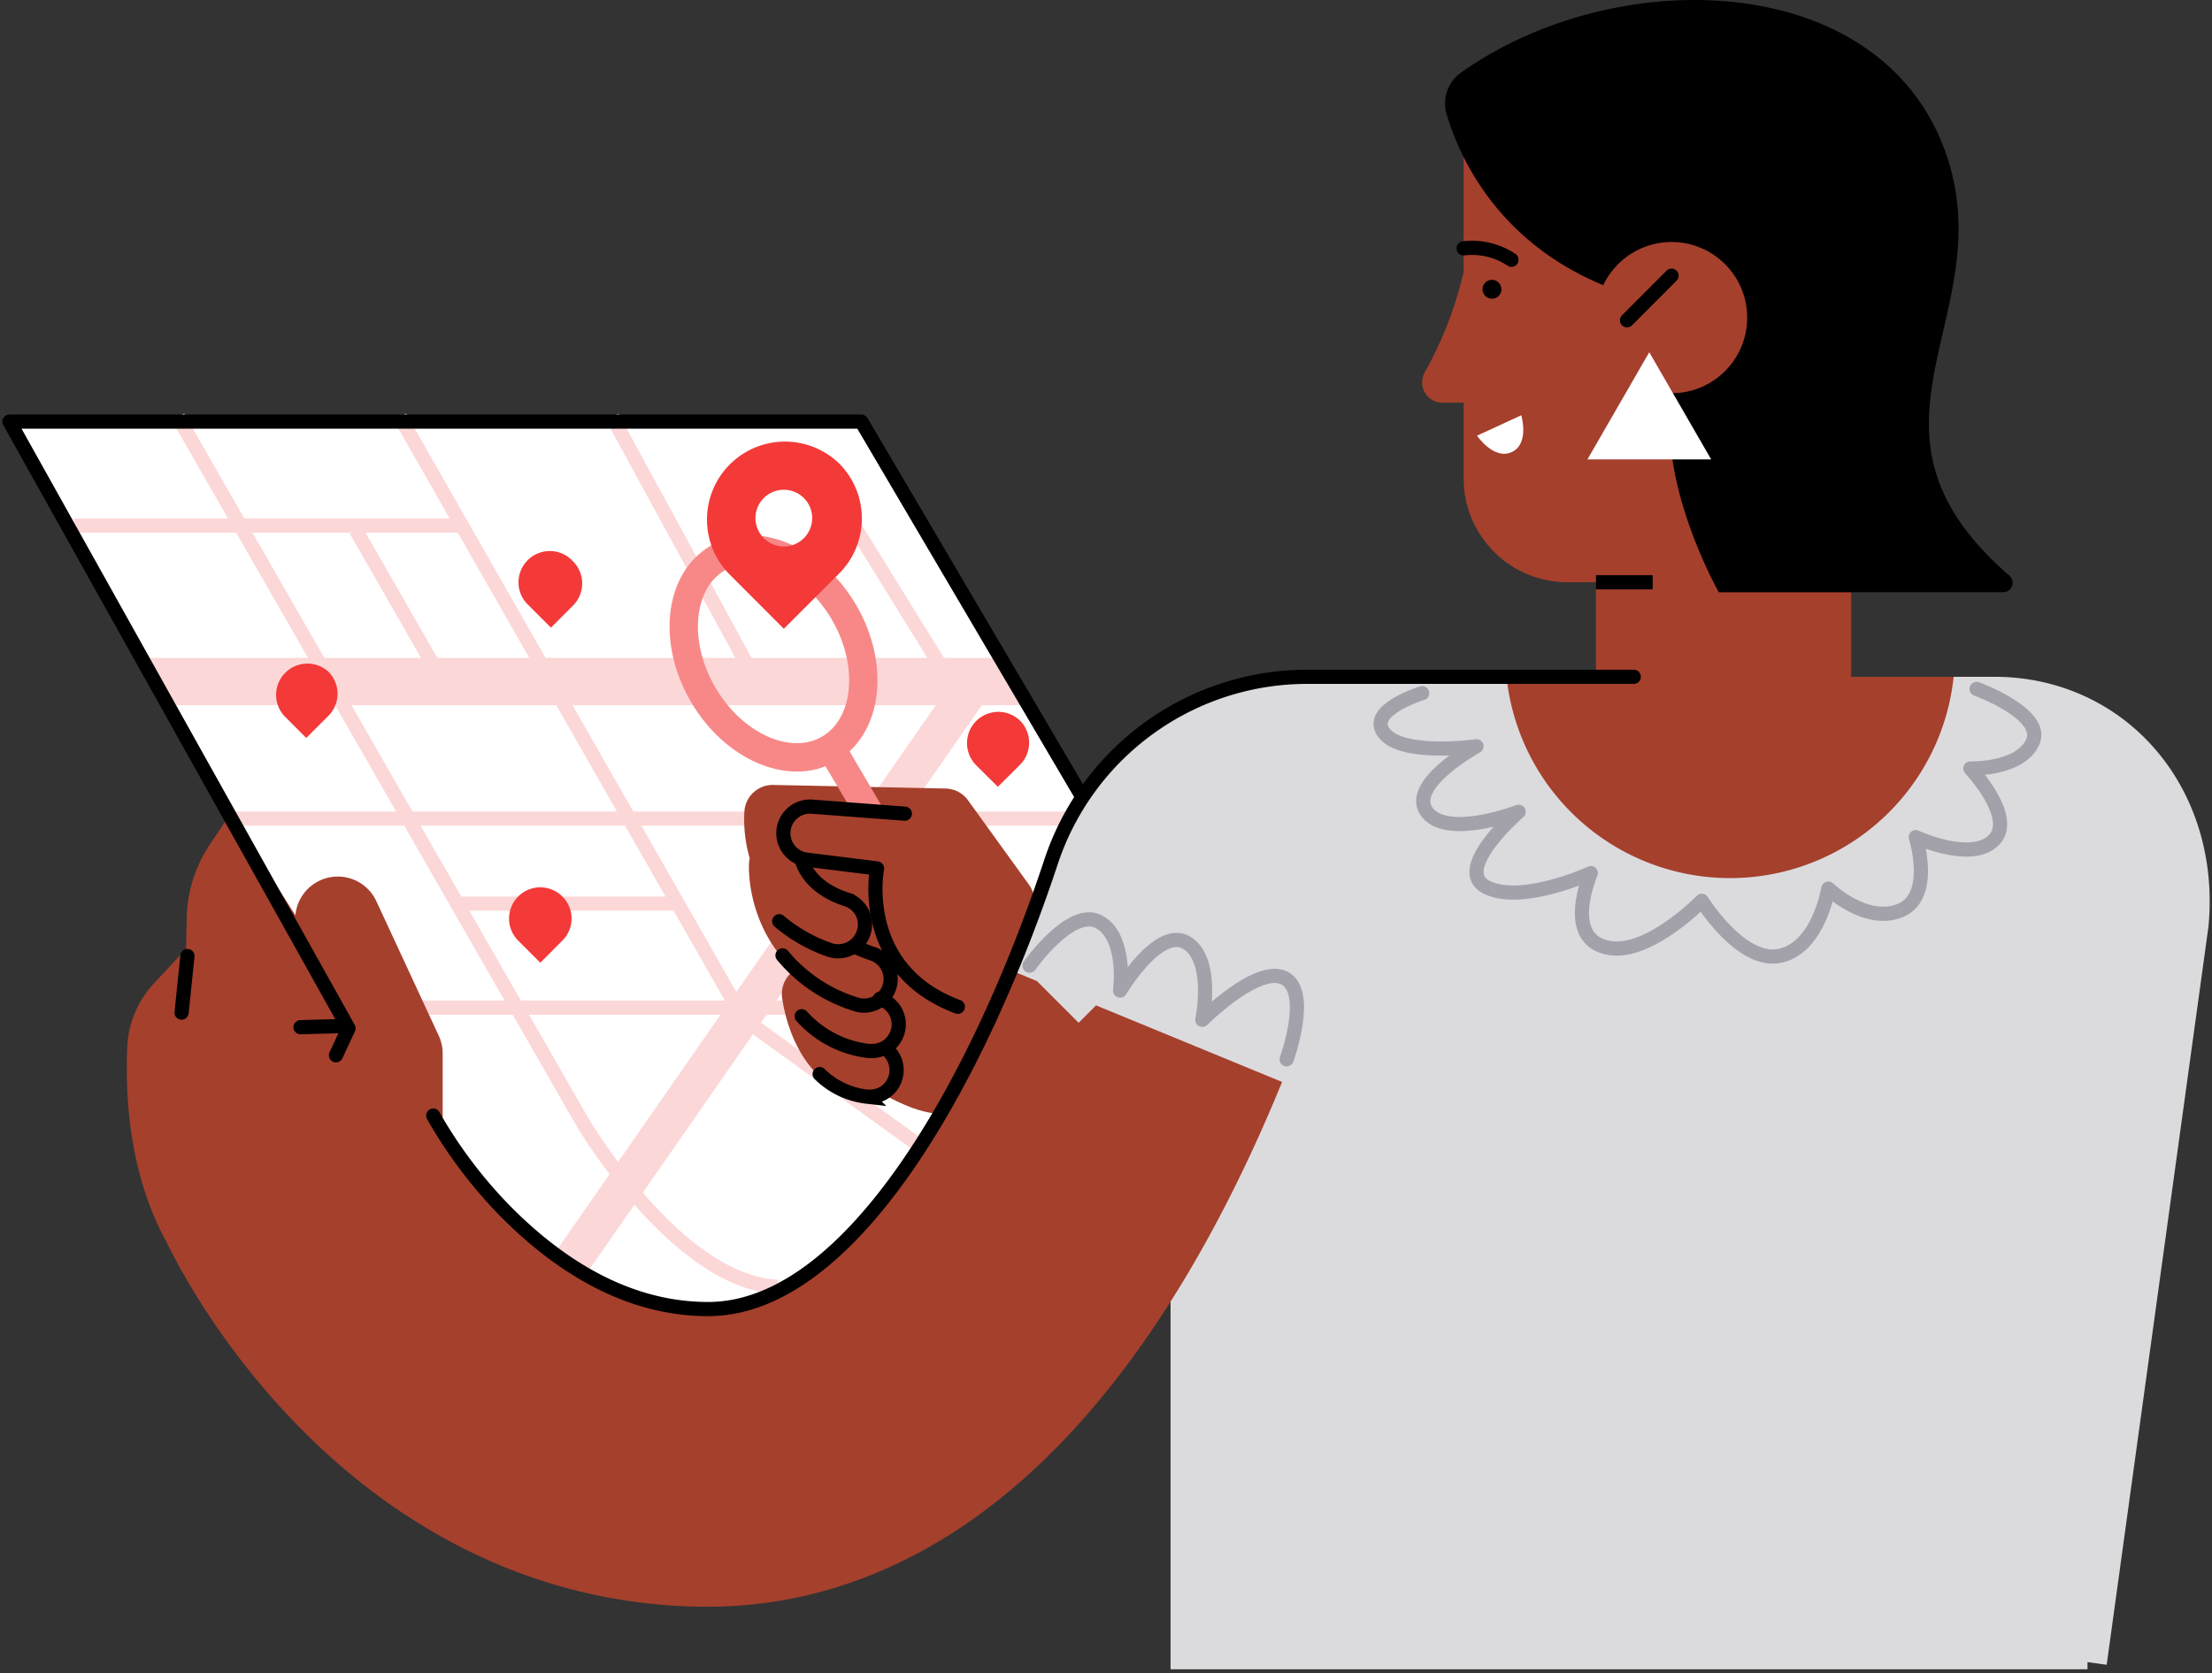 <svg xmlns="http://www.w3.org/2000/svg" fill="none" viewBox="0 0 234 177" width="234" height="177">
  <rect x="0" y="0" width="234" height="177" fill="#333333" stroke="none"/>
  <title></title><path fill="#fff" d="M123.78 100.084l-55.79 63.53L1 44.603h90.12l32.66 55.48z"/>
  <path stroke="#FCD7D7" stroke-miterlimit="10" stroke-width="4" d="M103.52 71.603L60.33 133.704"/>
  <path stroke="#FCD7D7" stroke-miterlimit="10" stroke-width="1.5" d="M88.83 106.604h-48M18.83 44.123l42.81 74.63s9.94 16.91 20.65 17.39M37.66 56.103l8.89 15.5M42.309 44.123l36.33 63.65 18.6 13.42M48.83 55.603h-41"/>
  <path fill="#FCD7D7" d="M108.87 74.603H17.541l-2.31-5H105.94l2.93 5z"/>
  <path stroke="#FCD7D7" stroke-miterlimit="10" stroke-width="1.5" d="M24.83 86.603H112.83M48.83 95.603h23M64.769 44.123l14.97 27.48M90.359 55.664l9.86 15.94"/>
  <path fill="#DBDBDE" d="M220.83 99.603h-97v77.001h97V99.603z"/>
  <path stroke="#A5402D" stroke-linejoin="round" stroke-width="31" d="M31.74 124.974s13.87 29.51 43.16 29.51c28.29 0 44.47-38.83 50.52-57.09a13.574 13.574 0 014.947-6.732 13.572 13.572 0 017.953-2.558"/>
  <path stroke="#DBDBDE" stroke-miterlimit="10" stroke-width="32" d="M121.119 108.494c1.77-4.3 3.2-8.29 4.3-11.601a13.568 13.568 0 014.947-6.732 13.572 13.572 0 017.953-2.558h72.68c4.68 0 7.08 4 6.72 8.66l-10.71 77.68"/>
  <path fill="#A5402D" d="M195.83 17.604h-27v58h27v-58z"/>
  <path fill="#A5402D" d="M154.83 14.604h27v47h-16a11 11 0 01-11-11v-36z"/>
  <path stroke="#000" stroke-miterlimit="10" stroke-width="1.5" d="M168.83 61.603h6"/>
  <path fill="#A5402D" d="M154.829 28.803a40.605 40.605 0 01-4.13 10.63 2.151 2.151 0 00.048 2.125 2.151 2.151 0 001.852 1.045h5.23"/>
  <path stroke="#000" stroke-linecap="round" stroke-miterlimit="10" stroke-width="1.5" d="M154.83 26.273a7.519 7.519 0 015.06 1.21"/>
  <path fill="#000" d="M157.83 31.604c.552 0 1-.448 1-1s-.448-1-1-1-1 .448-1 1 .448 1 1 1z"/>
  <path fill="#fff" d="M156.25 46.094l4.68-2.16s.9 3-1 3.89c-1.9.89-3.68-1.73-3.68-1.73z"/>
  <path fill="#A5402D" d="M102.199 92.124l-18.48-3.72 6.82 25.43s5.09 4 9.06 4l9.92-21.08-7.32-4.63z"/>
  <path stroke="#A5402D" stroke-linecap="round" stroke-linejoin="round" stroke-width="5" d="M102.82 98.943l-6.51-8.93-10.73-.74"/>
  <path stroke="#A5402D" stroke-linecap="round" stroke-linejoin="round" stroke-width="6" d="M106.42 95.353l-6.45-8.93-18.23-.38a11.72 11.72 0 008.09 11.79M82.229 91.504s-.49 8.81 9.06 12M85.709 105.143s.86 7.44 6.32 8.07"/>
  <path stroke="#000" stroke-linecap="round" stroke-miterlimit="10" stroke-width="1.5" d="M94.189 111.404c.345.41.566.909.636 1.44a2.81 2.81 0 01-1.275 2.74c-.451.288-.976.44-1.511.44-.11.01-.22.01-.33 0a8.487 8.487 0 01-5-2.39M84.83 91.043c.5 1.57 1.9 3.22 4.83 4.15a2.761 2.761 0 011.595 1.459 2.762 2.762 0 01.055 2.161 2.807 2.807 0 01-1.033 1.329 2.807 2.807 0 01-1.607.501 2.65 2.65 0 01-1-.18 16.632 16.632 0 01-5.24-3"/>
  <path stroke="#000" stroke-linecap="round" stroke-miterlimit="10" stroke-width="1.5" d="M90.639 100.244c.506.233 1.023.44 1.55.62a2.83 2.83 0 01.998.527 2.821 2.821 0 011.023 1.961 2.82 2.82 0 01-1.611 2.771 2.817 2.817 0 01-1.097.266 2.821 2.821 0 01-1.113-.185 16.277 16.277 0 01-7.61-5.13"/>
  <path stroke="#000" stroke-linecap="round" stroke-miterlimit="10" stroke-width="1.5" d="M93.069 105.674c.646.194 1.201.614 1.564 1.183.363.569.51 1.249.414 1.916a2.821 2.821 0 01-.935 1.724 2.822 2.822 0 01-1.833.697h-.36a11.242 11.242 0 01-7.11-3.68"/>
  <path stroke="#A5402D" stroke-linecap="round" stroke-linejoin="round" stroke-width="9" d="M35.73 97.234l6.6 14.23v9.64"/>
  <path fill="#A5402D" d="M24.37 86.094l-2.17 3.25a14.54 14.54 0 00-2.45 7.82l-.33 17 6.6 20.62 18.15-10.1-3.44-13.08-16.36-25.51z"/>
  <path fill="#A5402D" d="M20.33 99.703l-4 4.29a10.572 10.572 0 00-2.87 6.79c-.26 6.49.29 19.23 9.82 27.82l8.59-5.65-11.54-33.25zM159.369 71.603a23.78 23.78 0 0023.65 21.297 23.78 23.78 0 0023.65-21.297h-47.3z"/>
  <path stroke="#000" stroke-linecap="round" stroke-linejoin="round" stroke-width="1.5" d="M19.829 101.143l-.62 5.99M36.559 108.543l-4.77.13M114.31 84.004l-23.19-39.4H1l35.87 64.191-1.33 2.85"/>
  <path stroke="#F88888" stroke-linecap="round" stroke-miterlimit="10" stroke-width="3" d="M87.713 79.23c4.119-2.399 4.823-8.866 1.573-14.445-3.25-5.579-9.223-8.157-13.341-5.758-4.119 2.399-4.823 8.866-1.573 14.445 3.25 5.579 9.223 8.157 13.341 5.758z"/>
  <path fill="#F88888" d="M90.37 86.2L87 80.52 89.59 79l3.96 6.75-3.18.45z"/>
  <path fill="#F43939" fill-rule="evenodd" d="M59.489 94.844a3.304 3.304 0 00-2.335-.967 3.303 3.303 0 00-2.335.967 3.303 3.303 0 00-.716 3.599c.166.401.409.765.716 1.071l2.34 2.34 2.33-2.34a3.279 3.279 0 00.976-2.335 3.28 3.28 0 00-.976-2.335zM34.74 71.063a3.31 3.31 0 00-4.68 4.67l2.34 2.34 2.34-2.34a3.3 3.3 0 00.717-3.599 3.3 3.3 0 00-.717-1.071zM60.62 59.393a3.31 3.31 0 00-5.768 2.296 3.311 3.311 0 001.088 2.373l2.34 2.34 2.34-2.34a3.3 3.3 0 000-4.67zM107.899 76.233a3.31 3.31 0 00-4.68 4.68l2.34 2.33 2.34-2.33a3.308 3.308 0 00.969-2.34c0-.878-.348-1.719-.969-2.34zM88.759 49.024a8.25 8.25 0 00-11.551.109 8.25 8.25 0 00-.119 11.551l5.83 5.84 5.84-5.84a8.24 8.24 0 002.417-5.83 8.241 8.241 0 00-2.417-5.83zm-5.84 8.79a3 3 0 110-6 3 3 0 010 6z" clip-rule="evenodd"/>
  <path fill="#000" d="M178.599 32.604c-18.23-2.73-23.91-14.95-25.56-20.5a3.998 3.998 0 011.47-4.39c16.59-11.83 45.1-11 51.55 9.13 5.42 16.94-11.43 28.52 6.51 44.06a.994.994 0 01.309.511.997.997 0 01-.037.597 1.002 1.002 0 01-.37.469 1.001 1.001 0 01-.572.174h-30.07s-9.06-15.92-3.23-25.42"/>
  <path fill="#A5402D" d="M176.83 41.603c4.418 0 8-3.582 8-8s-3.582-8-8-8-8 3.582-8 8 3.582 8 8 8z"/>
  <path stroke="#000" stroke-linecap="round" stroke-miterlimit="10" stroke-width="1.5" d="M176.829 29.164l-4.71 4.72"/>
  <path fill="#fff" d="M174.47 37.264l6.55 11.34h-13.09l6.54-11.34z"/>
  <path stroke="#A3A1AA" stroke-linecap="round" stroke-linejoin="round" stroke-width="1.5" d="M209.099 72.883s7.26 2.64 5.94 5.61c-1.32 2.97-6.6 2.81-6.6 2.81s4.89 5.19 2.47 7.59c-2.42 2.4-8.25-.33-8.25-.33s2 6.29-1.65 7.77c-3.65 1.48-7.6-2.32-7.6-2.32s-1 6.24-5.12 7.11c-4.12.87-8.26-5.82-8.26-5.82s-5.51 5.67-9.74 5c-5.12-.83-2-7.93-2-7.93s-7.23 3.34-11 1.51c-3.77-1.83 3.36-8 3.36-8s-7.26 2.81-9.58.17c-2.53-2.9 5.12-7.1 5.12-7.1s-7.76 1.09-9.74-1.36c-1.98-2.45 4-4.26 4-4.26"/>
  <path stroke="#000" stroke-linecap="round" stroke-miterlimit="10" stroke-width="1.5" d="M45.83 118.024a49.035 49.035 0 007.85 10.34c6.39 6.38 13.53 10.13 21.23 10.13 15.32 0 28.79-24.69 36.28-47.321a28.542 28.542 0 0110.397-14.176 28.541 28.541 0 0116.733-5.394h34.51"/>
  <path stroke="#A3A1AA" stroke-linecap="round" stroke-linejoin="round" stroke-width="1.5" d="M108.91 102.164s4.41-6.27 7.38-4.62c2.97 1.65 2.2 7.26 2.2 7.26s4.08-6.88 7.05-5.06c2.97 1.82 1.65 8.15 1.65 8.15s5.89-5.89 8.7-4.41c2.81 1.48.22 8.59.22 8.59"/>
  <path stroke="#000" stroke-linecap="round" stroke-linejoin="round" stroke-width="1.5" d="M95.719 86.084l-9.93-.75a2.82 2.82 0 00-2.912 2.608 2.82 2.82 0 002.492 3.012l7.41.92s-2.11 10.67 8.55 14.64"/>
</svg>
